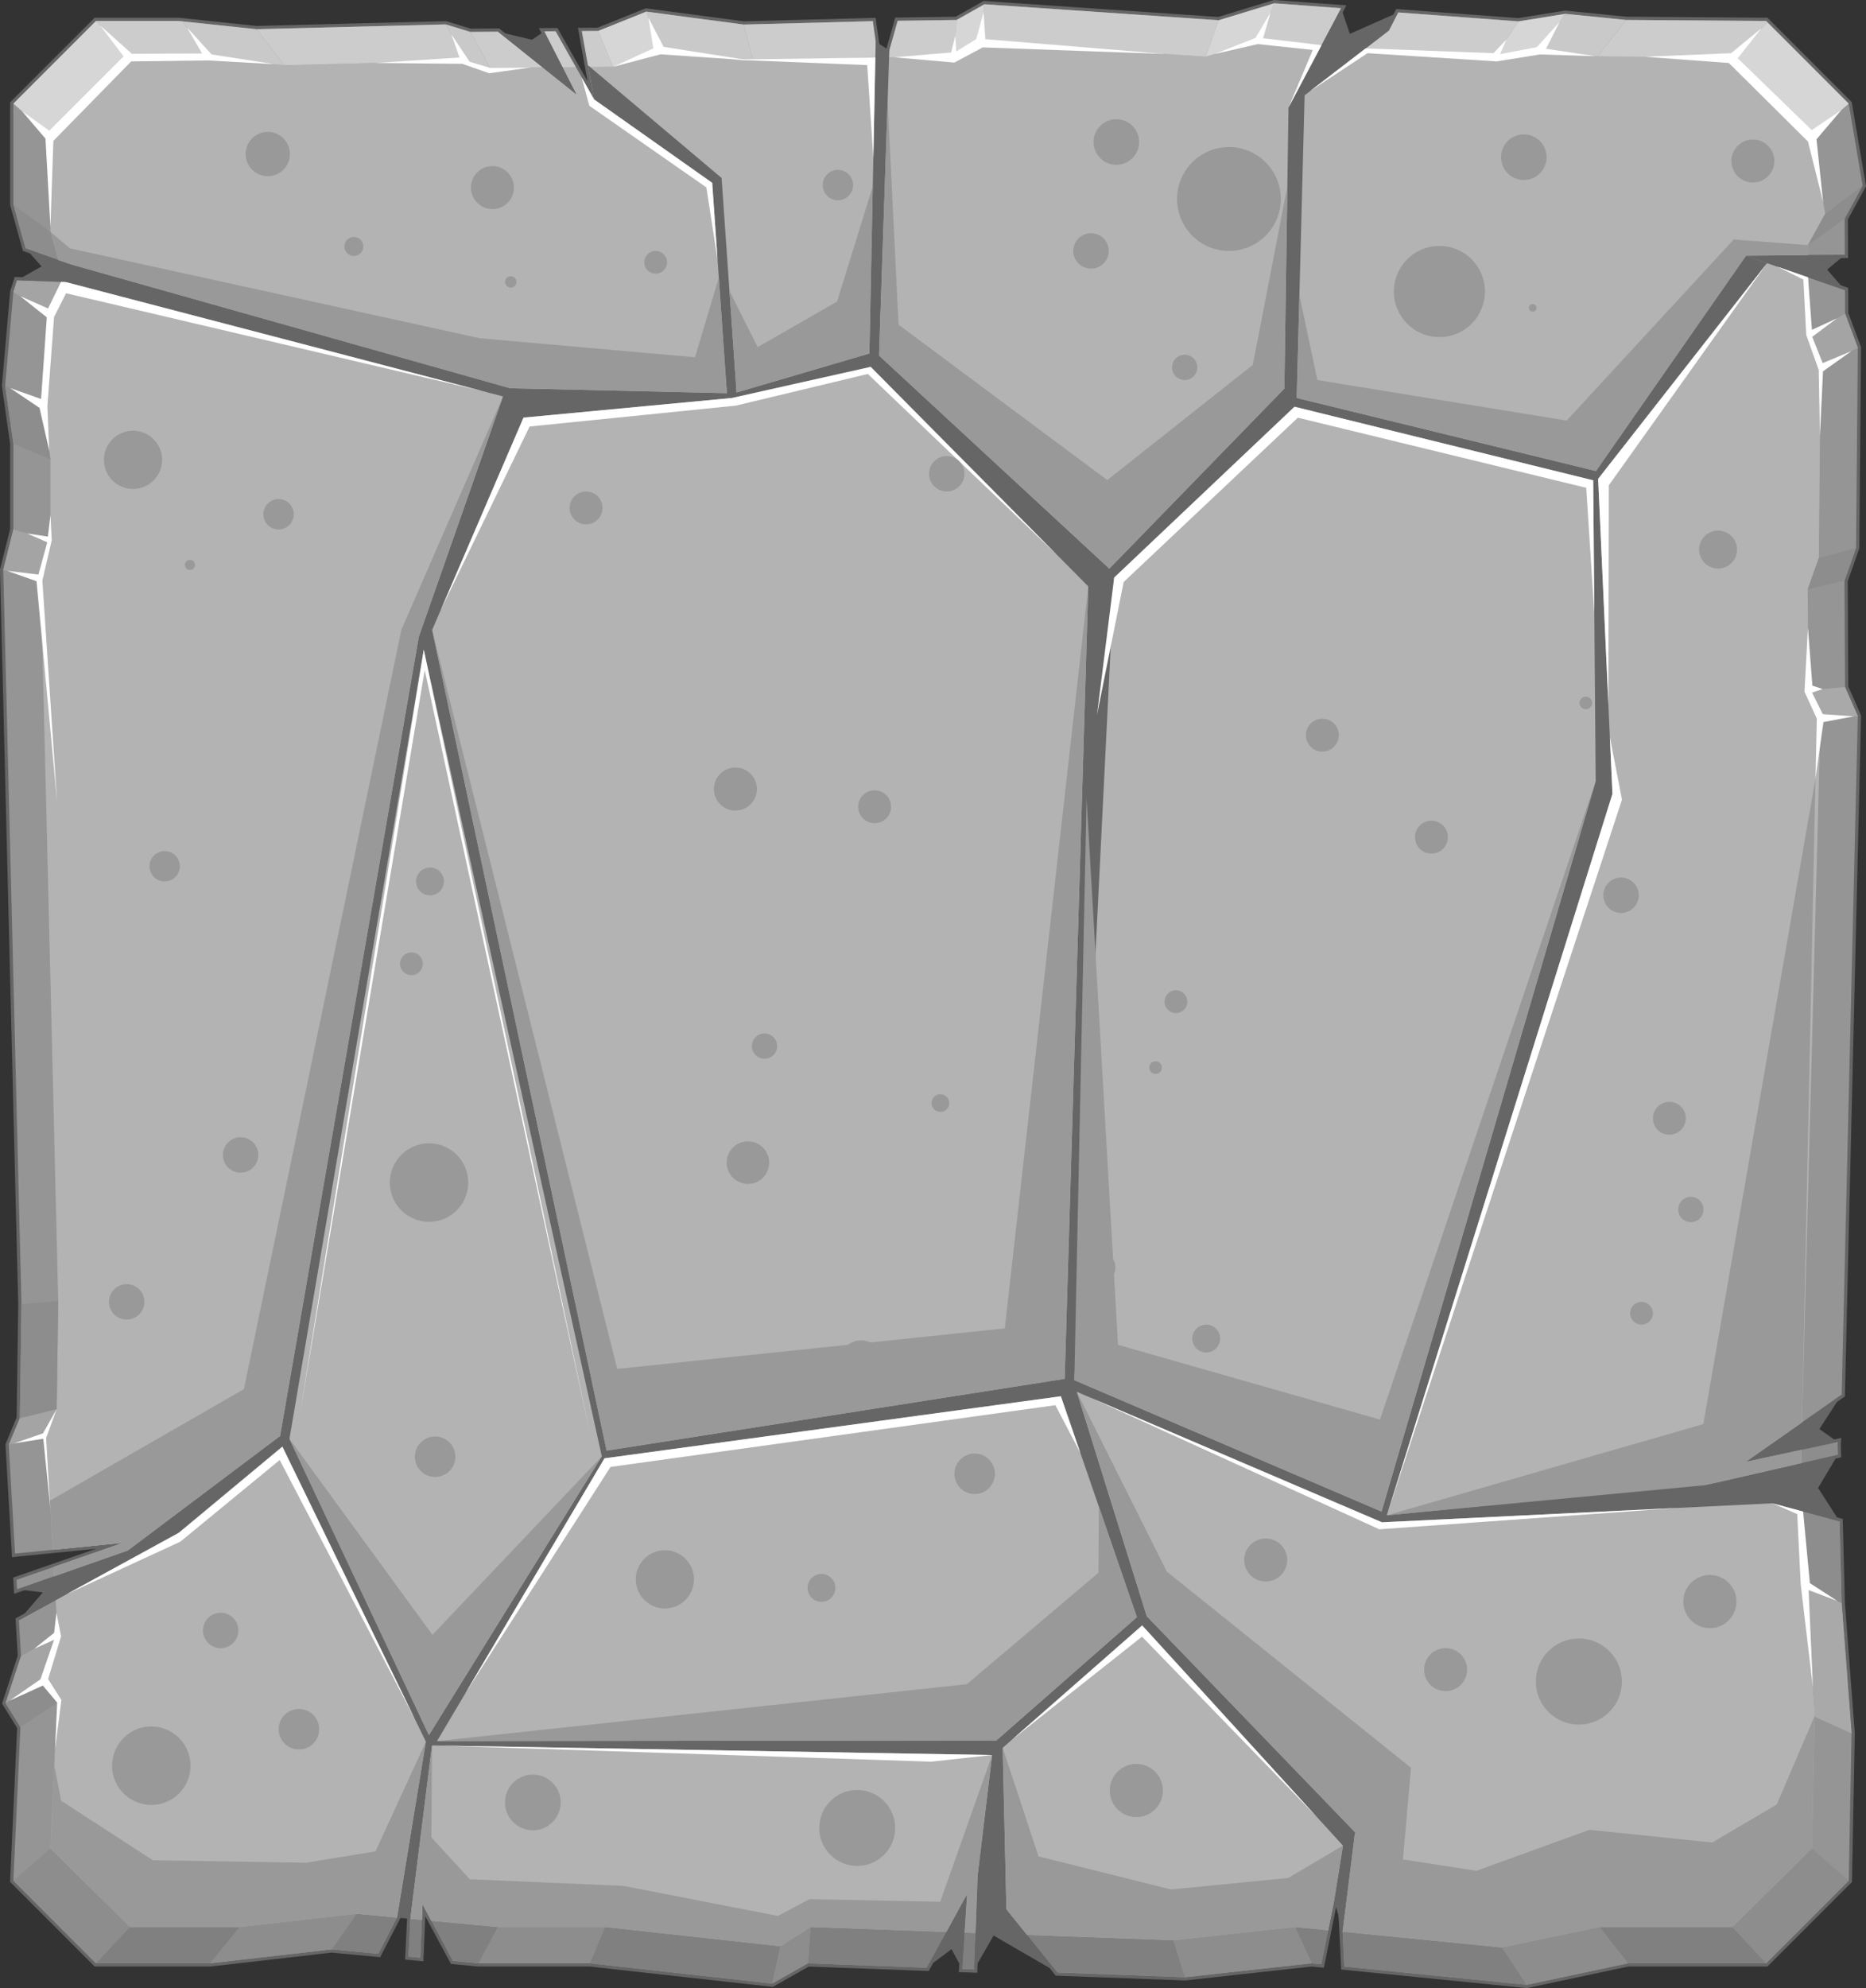 <?xml version="1.0" encoding="utf-8"?>
<!-- Generator: Adobe Illustrator 17.1.0, SVG Export Plug-In . SVG Version: 6.00 Build 0)  -->
<!DOCTYPE svg PUBLIC "-//W3C//DTD SVG 1.1//EN" "http://www.w3.org/Graphics/SVG/1.1/DTD/svg11.dtd">
<svg version="1.1" id="Layer_1" xmlns="http://www.w3.org/2000/svg" xmlns:xlink="http://www.w3.org/1999/xlink" x="0px" y="0px"
	 preserveAspectRatio="none" viewBox="23.641 5.584 552.519 588.349" enable-background="new 23.641 5.584 552.519 588.349" xml:space="preserve">
<rect x="23.641" y="5.584" width="552.519" height="588.349" fill="#333333" stroke="none"/>
<g>
	<g>
		
			<polygon fill-rule="evenodd" clip-rule="evenodd" fill="none" stroke="#666666" stroke-width="1.92" stroke-miterlimit="22.926" points="
			52.062,11.791 76.548,11.791 99.595,14.226 155.616,12.803 162.918,15.033 171.106,14.97 194.29,33.493 184.78,14.864 
			188.144,14.837 199.537,34.993 195.916,14.777 200.767,14.738 215.004,9.027 243.857,12.854 282.08,11.846 284.505,29.188 
			289.447,11.74 306.883,11.492 315.143,6.846 384.475,11.574 400.958,6.554 420.747,8.019 405.163,37.431 434.884,14.618 
			437.622,9.267 473.272,11.907 487.143,9.679 505.125,11.486 546.577,11.791 571.035,36.251 575.157,60.514 569.842,70.259 
			569.885,80.996 540.623,81.268 569.929,91.45 569.929,91.45 569.956,98.36 573.736,108.481 573.22,167.686 569.791,177.426 
			569.952,208.905 573.736,217.523 568.956,418.327 540.623,438.174 567.798,432.32 567.747,432.952 567.826,436.104 
			528.635,445.102 568.33,455.824 568.948,480 571.885,518.55 571.051,562.132 546.577,586.593 505.684,586.593 475.705,592.963 
			421.692,587.559 420.335,559.776 414.869,586.878 412.004,586.593 374.531,590.715 336.718,589.317 313.167,560.151 
			312.08,588.408 308.568,588.279 309.983,566.148 298.075,587.892 262.866,586.593 252.277,592.587 198.318,586.593 
			165.343,586.593 157.758,585.874 148.758,569.142 148.085,584.956 144.596,584.626 145.572,564.646 135.645,583.775 
			121.874,582.47 85.903,586.593 52.062,586.593 27.602,562.13 29.69,516.711 25.291,509.607 29.858,495.728 29.24,485.083 
			76.635,459.155 28.708,475.921 28.545,473.114 60.149,462.153 28.094,465.344 26.226,433.156 29.525,425.276 30,391.547 
			24.603,174.229 27.602,162.238 27.602,136.943 25.165,119.706 27.602,91.978 28.695,88.536 61.092,89.692 31.22,79.099 
			27.602,66.121 27.602,36.251 		"/>
		<path fill-rule="evenodd" clip-rule="evenodd" fill="#959595" d="M52.062,11.791h24.486l23.047,2.435l56.022-1.423l7.302,2.23
			l8.187-0.063l23.185,18.523l-9.511-18.629l3.364-0.027l11.393,20.157l-3.621-20.216l4.851-0.04l14.237-5.711l28.853,3.827
			l38.223-1.008l2.426,17.341l4.941-17.448l17.436-0.248l8.26-4.646l69.332,4.729l16.484-5.02l19.789,1.464l-15.584,29.412
			l29.72-22.813l2.738-5.351l35.65,2.64l13.871-2.228l17.982,1.807l41.452,0.305l24.458,24.46l4.122,24.263l-5.315,9.745
			l0.043,10.737l-29.262,0.272l29.305,10.182l0,0l0.027,6.91l3.78,10.121l-0.516,59.205l-3.429,9.741l0.161,31.478l3.784,8.619
			l-4.78,200.803l-28.333,19.848l27.175-5.855l-0.051,0.632l0.079,3.152l-39.192,8.999l39.696,10.721L568.948,480l2.937,38.55
			l-0.835,43.582l-24.474,24.46h-40.893l-29.979,6.37l-54.013-5.404l-1.357-27.783l-5.467,27.102l-2.865-0.285l-37.473,4.122
			l-37.814-1.398l-23.551-29.165l-1.087,28.256l-3.512-0.128l1.415-22.131l-11.908,21.743l-35.209-1.299l-10.589,5.994
			l-53.958-5.994h-32.975l-7.585-0.719l-9.001-16.732l-0.673,15.814l-3.489-0.331l0.977-19.98l-9.928,19.129l-13.771-1.305
			l-35.971,4.122H52.062l-24.46-24.462l2.088-45.419l-4.4-7.105l4.567-13.879l-0.618-10.644l47.395-25.929l-47.927,16.767
			l-0.163-2.807l31.604-10.962l-32.055,3.191l-1.868-32.187l3.299-7.88L30,391.547l-5.396-217.318l2.998-11.991v-25.295
			l-2.437-17.237l2.437-27.728l1.093-3.442l32.398,1.156L31.22,79.099l-3.618-12.977v-29.87L52.062,11.791z"/>
	</g>
	<polygon fill-rule="evenodd" clip-rule="evenodd" fill="#B3B3B3" points="62.104,22.571 85.661,22.571 107.828,24.886 
		161.717,23.534 168.743,25.656 184.329,25.534 194.29,33.493 190.205,25.49 194.149,25.459 199.537,34.993 197.824,25.43 
		205.152,25.374 218.846,19.947 246.599,23.583 283.584,22.605 284.505,29.188 286.381,22.565 306.007,22.288 313.952,17.874 
		380.644,22.366 396.501,17.596 414.957,18.947 405.163,37.431 428.003,19.9 466.063,22.683 479.407,20.567 496.707,22.284 
		536.576,22.571 560.105,45.813 564.07,68.87 558.959,78.13 558.971,81.099 540.623,81.268 558.999,87.652 559.066,104.831 
		562.704,114.444 562.208,170.701 558.908,179.956 559.066,209.868 562.704,218.055 557.219,426.548 540.623,438.174 
		557.061,434.633 557.164,438.553 528.635,445.102 557.538,452.908 558.101,474.587 560.924,511.215 560.121,552.626 
		536.576,575.865 497.239,575.865 468.402,581.921 421.19,577.255 420.335,559.776 416.894,576.832 407.124,575.865 
		371.078,579.783 327.743,578.204 313.167,560.151 312.496,577.647 309.255,577.529 309.983,566.148 303.857,577.332 
		263.664,575.865 254.7,581.562 202.795,575.865 171.074,575.865 151.384,574.023 148.758,569.142 148.563,573.757 145.143,573.438 
		145.572,564.646 141.204,573.068 129.26,571.949 94.656,575.865 62.104,575.865 38.573,552.624 40.583,509.467 36.35,502.716 
		40.744,489.53 40.134,479.124 76.635,459.155 39.719,472.071 39.555,469.295 60.149,462.153 39.258,464.231 37.25,430.076 
		40.425,422.587 40.882,390.539 35.691,176.918 38.573,165.526 38.573,141.491 36.23,125.112 38.573,98.765 41.715,89.001 
		61.092,89.692 40.929,82.542 38.573,74.197 38.573,45.813 	"/>
	<polygon fill-rule="evenodd" clip-rule="evenodd" fill="#CCCCCC" points="85.661,22.571 77.67,11.909 76.548,11.791 52.062,11.791 
		62.104,22.571 	"/>
	<polygon fill-rule="evenodd" clip-rule="evenodd" fill="#CCCCCC" points="99.595,14.226 107.828,24.886 161.717,23.534 
		155.616,12.803 	"/>
	<path fill-rule="evenodd" clip-rule="evenodd" fill="#CCCCCC" d="M162.918,15.033l5.825,10.623l15.586-0.122L171.106,14.97
		L162.918,15.033L162.918,15.033z M190.205,25.49l3.943-0.031l-6.005-10.623l-3.364,0.027L190.205,25.49L190.205,25.49z
		 M197.824,25.43l7.327-0.055l-4.384-10.637l-4.851,0.04L197.824,25.43z"/>
	<path fill-rule="evenodd" clip-rule="evenodd" fill="#CCCCCC" d="M243.857,12.854l2.742,10.729l36.985-0.979l-1.504-10.758
		L243.857,12.854L243.857,12.854z M286.381,22.565l19.625-0.277l0.876-10.796l-17.436,0.248L286.381,22.565z"/>
	<polygon fill-rule="evenodd" clip-rule="evenodd" fill="#CCCCCC" points="315.143,6.846 313.952,17.874 380.644,22.366 
		384.475,11.574 	"/>
	<path fill-rule="evenodd" clip-rule="evenodd" fill="#CCCCCC" d="M400.958,6.554l-4.457,11.042l18.456,1.351l5.79-10.928
		L400.958,6.554L400.958,6.554z M428.003,19.9l38.06,2.784l7.209-10.776l-35.65-2.64l-2.738,5.351L428.003,19.9z"/>
	<polygon fill-rule="evenodd" clip-rule="evenodd" fill="#CCCCCC" points="505.125,11.486 496.707,22.284 536.576,22.571 
		546.966,12.181 546.577,11.791 	"/>
	<polygon fill-rule="evenodd" clip-rule="evenodd" fill="#C9C9C9" points="107.828,24.886 99.595,14.226 77.67,11.909 
		85.661,22.571 	"/>
	<polygon fill-rule="evenodd" clip-rule="evenodd" fill="#C9C9C9" points="155.616,12.803 161.717,23.534 168.743,25.656 
		162.918,15.033 	"/>
	<polygon fill-rule="evenodd" clip-rule="evenodd" fill="#C9C9C9" points="215.004,9.027 218.846,19.947 246.599,23.583 
		243.857,12.854 	"/>
	<polygon fill-rule="evenodd" clip-rule="evenodd" fill="#C9C9C9" points="487.143,9.679 479.407,20.567 496.707,22.284 
		505.125,11.486 	"/>
	<polygon fill-rule="evenodd" clip-rule="evenodd" fill="#D6D6D6" points="218.846,19.947 215.004,9.027 200.767,14.738 
		205.152,25.374 	"/>
	<polygon fill-rule="evenodd" clip-rule="evenodd" fill="#D6D6D6" points="306.883,11.492 306.007,22.288 313.952,17.874 
		315.143,6.846 	"/>
	<polygon fill-rule="evenodd" clip-rule="evenodd" fill="#D6D6D6" points="384.475,11.574 380.644,22.366 396.501,17.596 
		400.958,6.554 	"/>
	<polygon fill-rule="evenodd" clip-rule="evenodd" fill="#D6D6D6" points="473.272,11.907 466.063,22.683 479.407,20.567 
		487.143,9.679 	"/>
	<polygon fill-rule="evenodd" clip-rule="evenodd" fill="#D6D6D6" points="38.573,45.813 62.104,22.571 52.062,11.791 
		27.602,36.251 	"/>
	<polygon fill-rule="evenodd" clip-rule="evenodd" fill="#A4A4A4" points="28.695,88.536 27.602,91.978 38.573,98.765 
		41.715,89.001 	"/>
	<polygon fill-rule="evenodd" clip-rule="evenodd" fill="#A4A4A4" points="38.573,165.526 27.602,162.238 24.603,174.229 
		35.691,176.918 	"/>
	<polygon fill-rule="evenodd" clip-rule="evenodd" fill="#A4A4A4" points="40.425,422.587 29.525,425.276 26.226,433.156 
		37.25,430.076 	"/>
	<polygon fill-rule="evenodd" clip-rule="evenodd" fill="#A4A4A4" points="40.744,489.53 29.858,495.728 25.291,509.607 
		36.35,502.716 	"/>
	<polygon fill-rule="evenodd" clip-rule="evenodd" fill="#8D8D8D" points="40.929,82.542 38.573,74.197 27.602,66.121 31.22,79.099 
			"/>
	<polygon fill-rule="evenodd" clip-rule="evenodd" fill="#8D8D8D" points="36.23,125.112 25.165,119.706 27.602,136.943 
		38.573,141.491 	"/>
	<polygon fill-rule="evenodd" clip-rule="evenodd" fill="#8D8D8D" points="40.882,390.539 30,391.547 29.525,425.276 
		40.425,422.587 	"/>
	<polygon fill-rule="evenodd" clip-rule="evenodd" fill="#8D8D8D" points="36.35,502.716 25.291,509.607 29.69,516.711 
		40.583,509.467 	"/>
	<polygon fill-rule="evenodd" clip-rule="evenodd" fill="#8D8D8D" points="62.104,575.865 38.573,552.624 27.602,562.13 
		52.062,586.593 	"/>
	<polygon fill-rule="evenodd" clip-rule="evenodd" fill="#D6D6D6" points="536.576,22.571 560.105,45.813 571.035,36.251 
		546.966,12.181 	"/>
	<polygon fill-rule="evenodd" clip-rule="evenodd" fill="#8D8D8D" points="575.157,60.514 564.07,68.87 558.959,78.13 
		569.842,70.259 	"/>
	<polygon fill-rule="evenodd" clip-rule="evenodd" fill="#8D8D8D" points="573.22,167.686 562.208,170.701 558.908,179.956 
		569.791,177.426 	"/>
	<polygon fill-rule="evenodd" clip-rule="evenodd" fill="#A9A9A9" points="568.948,480 558.101,474.587 560.924,511.215 
		560.877,513.601 571.885,518.55 	"/>
	<polygon fill-rule="evenodd" clip-rule="evenodd" fill="#A4A4A4" points="562.704,114.444 573.736,108.481 569.956,98.36 
		559.066,104.831 	"/>
	<polygon fill-rule="evenodd" clip-rule="evenodd" fill="#A9A9A9" points="569.952,208.905 559.066,209.868 562.704,218.055 
		573.736,217.523 	"/>
	<path fill-rule="evenodd" clip-rule="evenodd" fill="#8D8D8D" d="M567.747,432.952l-1.244-0.352l-9.442,2.034l0.102,3.92
		l10.662-2.449L567.747,432.952L567.747,432.952z M557.538,452.908l0.563,21.679L568.948,480l-0.618-24.177L557.538,452.908z"/>
	<polygon fill-rule="evenodd" clip-rule="evenodd" fill="#8D8D8D" points="560.121,552.626 536.576,575.865 546.577,586.593 
		571.051,562.132 	"/>
	<polygon fill-rule="evenodd" clip-rule="evenodd" fill="#808080" points="85.903,586.593 94.656,575.865 62.104,575.865 
		52.062,586.593 	"/>
	<path fill-rule="evenodd" clip-rule="evenodd" fill="#808080" d="M263.664,575.865l-0.797,10.727l35.209,1.299l5.782-10.56
		L263.664,575.865L263.664,575.865z M308.568,588.279l3.512,0.128l0.415-10.761l-3.24-0.118L308.568,588.279L308.568,588.279z
		 M336.718,589.317l37.814,1.398l-3.453-10.932l-43.336-1.579L336.718,589.317z"/>
	<path fill-rule="evenodd" clip-rule="evenodd" fill="#808080" d="M407.124,575.865l4.88,10.727l2.865,0.285l2.026-10.046
		L407.124,575.865L407.124,575.865z M421.692,587.559l54.013,5.404l-7.304-11.042l-47.212-4.666L421.692,587.559z"/>
	<polygon fill-rule="evenodd" clip-rule="evenodd" fill="#808080" points="497.239,575.865 505.684,586.593 546.577,586.593 
		536.576,575.865 	"/>
	<polygon fill-rule="evenodd" clip-rule="evenodd" fill="#8D8D8D" points="121.874,582.47 129.26,571.949 94.656,575.865 
		85.903,586.593 	"/>
	<polygon fill-rule="evenodd" clip-rule="evenodd" fill="#8D8D8D" points="171.074,575.865 165.343,586.593 198.318,586.593 
		202.795,575.865 	"/>
	<polygon fill-rule="evenodd" clip-rule="evenodd" fill="#8D8D8D" points="254.7,581.562 252.277,592.587 262.866,586.593 
		263.664,575.865 	"/>
	<polygon fill-rule="evenodd" clip-rule="evenodd" fill="#8D8D8D" points="371.078,579.783 374.531,590.715 412.004,586.593 
		407.124,575.865 	"/>
	<polygon fill-rule="evenodd" clip-rule="evenodd" fill="#8D8D8D" points="468.402,581.921 475.705,592.963 505.684,586.593 
		497.239,575.865 	"/>
	<path fill-rule="evenodd" clip-rule="evenodd" fill="#808080" d="M165.343,586.593l5.731-10.727l-19.69-1.843l6.375,11.851
		L165.343,586.593L165.343,586.593z M148.563,573.757l-3.419-0.319l-0.548,11.188l3.489,0.331L148.563,573.757L148.563,573.757z
		 M141.204,573.068l-11.944-1.119l-7.386,10.521l13.771,1.305L141.204,573.068z"/>
	<polygon fill-rule="evenodd" clip-rule="evenodd" fill="#808080" points="202.795,575.865 198.318,586.593 252.277,592.587 
		254.7,581.562 	"/>
	<polygon fill-rule="evenodd" clip-rule="evenodd" fill="#666666" points="31.22,79.099 35.949,84.426 28.695,88.536 41.715,89.001 
		61.092,89.692 40.929,82.542 	"/>
	<polygon fill-rule="evenodd" clip-rule="evenodd" fill="#666666" points="171.106,14.97 184.329,25.534 194.29,33.493 
		190.205,25.49 184.78,14.864 181.307,17.252 180.979,17.299 	"/>
	<polygon fill-rule="evenodd" clip-rule="evenodd" fill="#666666" points="414.957,18.947 405.163,37.431 428.003,19.9 
		434.884,14.618 437.622,9.267 423.332,15.606 420.747,8.019 	"/>
	<polygon fill-rule="evenodd" clip-rule="evenodd" fill="#666666" points="557.164,438.553 528.635,445.102 557.538,452.908 
		568.33,455.824 561.971,445.917 567.826,436.104 	"/>
	<polygon fill-rule="evenodd" clip-rule="evenodd" fill="#666666" points="540.623,438.174 557.061,434.633 566.503,432.599 
		567.798,432.32 562.345,428.493 568.956,418.327 557.219,426.548 	"/>
	<polygon fill-rule="evenodd" clip-rule="evenodd" fill="#666666" points="327.743,578.204 313.167,560.151 312.496,577.647 
		312.08,588.408 317.844,578.383 336.718,589.317 	"/>
	<polygon fill-rule="evenodd" clip-rule="evenodd" fill="#666666" points="308.568,588.279 309.255,577.529 309.983,566.148 
		303.857,577.332 298.075,587.892 305.379,582.413 	"/>
	<polygon fill-rule="evenodd" clip-rule="evenodd" fill="#666666" points="40.134,479.124 76.635,459.155 39.719,472.071 
		28.708,475.921 36.331,476.835 29.24,485.083 	"/>
	<polygon fill-rule="evenodd" clip-rule="evenodd" fill="#666666" points="564.656,85.375 569.885,80.996 558.971,81.099 
		540.623,81.268 558.999,87.652 569.929,91.45 	"/>
	<path fill-rule="evenodd" clip-rule="evenodd" fill="#666666" d="M44.075,83.658l130.605,36.821l64.186,1.457l-4.343-62.241
		l-34.987-24.702l-1.811-10.109l39.063,32.936l0.51,0.396l0.045,0.646l4.388,62.878l39.337-11.55l1.861-92.268l4.045,2.544
		l-3.048,90.346l68.186,63.054l51.832-53.291l1.217-83.143l4.805-4.87l-2.366,90.798l88.597,21.62l44.424-63.709l6.26,2.175
		l-50.039,63.859l4.241,93.205l-66.802,213.509l97.725-9.687l16.473,6.134l-115.232,5.609l-0.368,0.037l-0.333-0.144l-90.071-38.497
		l20.714,66.404l61.217,63.455l0.559,0.583l-0.205,0.778l-3.573,28.567l-2.477-9.442l2.579-16.05l-59.455-65.16l-41.298,36.227
		l1.099,47.812l-8.834-1.059l0.362-9.432l4.246-35.189l-165.854-2.835l-6.416,51.311l-3.939-0.37l8.542-52.073l-42.491-87.293
		l-30.62,25.453l-14.066,7.695l-1.147-2.372l45.153-33.933l41.077-236.499l24.939-71.143L43.069,89.048L44.075,83.658L44.075,83.658
		z M240.357,123.365l-61.705,5.807l-27.049,62.835l51.655,242.869l135.634-21.244l6.985-234.504l-64.422-64.969L240.357,123.365
		L240.357,123.365z M353.54,176.519l-11.798,237.509l90.973,38.886l63.41-216.125l-0.736-89.059l-88.447-21.775L353.54,176.519
		L353.54,176.519z M337.763,418.793l-135.135,18.364l-49.59,83.683l165.631-0.187l41.603-36.493L337.763,418.793L337.763,418.793z
		 M201.838,436.574L149.12,197.847l-39.778,233.546l41.302,87.673L201.838,436.574z"/>
	<polygon fill-rule="evenodd" clip-rule="evenodd" fill="#999999" points="174.681,120.479 238.867,121.936 236.48,87.759 
		229.439,111.31 165.737,105.687 44.327,79.083 38.573,74.197 40.929,82.542 44.075,83.658 44.093,83.664 	"/>
	<polygon fill-rule="evenodd" clip-rule="evenodd" fill="#999999" points="239.634,91.672 241.733,121.739 281.07,110.189 
		282.066,60.729 271.505,94.822 247.987,108.313 	"/>
	<polygon fill-rule="evenodd" clip-rule="evenodd" fill="#999999" points="283.928,110.811 352.114,173.865 403.947,120.574 
		404.821,60.749 394.597,113.56 351.504,147.658 289.703,101.671 286.466,35.598 	"/>
	<polygon fill-rule="evenodd" clip-rule="evenodd" fill="#999999" points="407.602,123.358 496.199,144.977 540.623,81.268 
		558.971,81.099 558.959,78.13 536.989,76.46 487.529,130.045 413.707,118.054 408.396,92.928 	"/>
	<polygon fill-rule="evenodd" clip-rule="evenodd" fill="#999999" points="432.258,425.686 354.691,403.576 345.374,241.834 
		341.742,414.027 432.714,452.914 496.124,236.788 	"/>
	<polygon fill-rule="evenodd" clip-rule="evenodd" fill="#999999" points="203.257,434.877 338.891,413.633 345.876,179.129 
		321.155,398.705 206.394,410.694 151.602,192.008 	"/>
	<polygon fill-rule="evenodd" clip-rule="evenodd" fill="#999999" points="106.574,430.544 147.651,194.046 172.59,122.903 
		142.497,191.916 95.855,416.693 38.404,449.697 39.258,464.231 60.149,462.153 39.555,469.295 39.719,472.071 61.421,464.478 	"/>
	<polygon fill-rule="evenodd" clip-rule="evenodd" fill="#999999" points="151.683,489.391 109.342,431.393 150.644,519.066 
		201.838,436.574 	"/>
	<polygon fill-rule="evenodd" clip-rule="evenodd" fill="#999999" points="162.743,561.714 151.37,549.35 151.559,522.127 
		145.143,573.438 148.563,573.757 148.758,569.142 151.384,574.023 171.074,575.865 202.795,575.865 254.7,581.562 263.664,575.865 
		303.857,577.332 309.983,566.148 309.255,577.529 312.496,577.647 312.804,569.583 313.167,560.151 317.413,524.962 
		302.036,568.39 263.291,567.621 253.986,572.582 208.187,563.679 	"/>
	<polygon fill-rule="evenodd" clip-rule="evenodd" fill="#999999" points="141.204,573.068 149.746,520.995 134.826,553.472 
		114.216,556.842 68.876,556.094 41.745,538.477 39.721,527.978 38.573,552.624 62.104,575.865 94.656,575.865 129.26,571.949 	"/>
	<polygon fill-rule="evenodd" clip-rule="evenodd" fill="#999999" points="321.638,570.642 327.743,578.204 371.078,579.783 
		407.124,575.865 416.894,576.832 418.713,567.813 421.292,551.763 405.093,561.339 370.381,564.75 331.148,554.962 320.539,522.83 
			"/>
	<polygon fill-rule="evenodd" clip-rule="evenodd" fill="#999999" points="424.763,548.688 421.19,577.255 468.402,581.921 
		497.239,575.865 536.576,575.865 560.121,552.626 560.877,513.601 549.734,539.603 530.619,550.846 494.274,547.098 
		460.787,559.224 439.053,555.852 441.437,528.738 369.117,470.657 342.478,417.468 363.192,483.873 424.409,547.328 
		424.968,547.91 	"/>
	<polygon fill-rule="evenodd" clip-rule="evenodd" fill="#999999" points="318.669,520.653 360.272,484.16 349.018,451.477 
		348.884,471.027 309.913,504.004 153.038,520.84 	"/>
	<polygon fill-rule="evenodd" clip-rule="evenodd" fill="#999999" points="528.635,445.102 434.283,454.016 527.993,427.022 
		561.2,235.968 557.219,426.548 540.623,438.174 557.061,434.633 557.164,438.553 	"/>
	<polygon fill-rule="evenodd" clip-rule="evenodd" fill="#FFFFFF" points="38.228,44.268 30.143,38.466 37.104,46.61 38.573,72.746 
		39.447,47.266 62.492,23.752 85.35,23.471 104.91,24.583 86.287,21.691 78.968,13.644 83.478,21.412 62.681,21.504 53.238,13.053 
		60.244,22.252 	"/>
	<polygon fill-rule="evenodd" clip-rule="evenodd" fill="#FFFFFF" points="199.537,34.993 195.867,28.498 198.129,36.873 
		232.789,61.042 236.11,82.445 234.523,59.696 	"/>
	<polygon fill-rule="evenodd" clip-rule="evenodd" fill="#FFFFFF" points="217.099,19.896 205.152,25.374 219.198,21.659 
		245.633,23.457 220.137,19.451 215.62,10.785 	"/>
	<polygon fill-rule="evenodd" clip-rule="evenodd" fill="#FFFFFF" points="282.834,22.616 239.943,23.223 280.42,24.851 
		282.237,52.258 	"/>
	<polygon fill-rule="evenodd" clip-rule="evenodd" fill="#FFFFFF" points="159.703,22.605 134.773,24.211 160.546,24.479 
		168.482,27.266 180.784,25.563 168.743,25.656 162.68,23.825 157.28,15.732 	"/>
	<polygon fill-rule="evenodd" clip-rule="evenodd" fill="#FFFFFF" points="305.275,21.11 288.407,22.538 306.212,24.107 
		314.641,19.61 368.71,21.563 315.391,17.175 314.884,9.24 312.675,17.175 306.772,20.827 306.505,16.146 	"/>
	<polygon fill-rule="evenodd" clip-rule="evenodd" fill="#FFFFFF" points="383.276,21.575 396.094,18.63 412.347,20.362 
		405.163,37.431 414.957,18.947 397.641,16.896 399.877,9.23 395.393,16.801 	"/>
	<polygon fill-rule="evenodd" clip-rule="evenodd" fill="#FFFFFF" points="428.003,19.9 411.424,32.625 428.572,21.323 
		466.796,23.758 479.631,21.697 496.101,22.223 481.407,20.01 485.466,12.041 478.694,19.543 467.823,21.605 469.666,17.295 
		465.859,21.323 	"/>
	<polygon fill-rule="evenodd" clip-rule="evenodd" fill="#FFFFFF" points="536.21,21.325 510.637,22.384 535.552,24.229 
		558.971,47.461 563.471,65.383 561.503,46.807 568.87,38.147 560.097,44.09 538.175,22.823 545.21,13.935 	"/>
	<polygon fill-rule="evenodd" clip-rule="evenodd" fill="#FFFFFF" points="180.459,131.805 241.536,125.624 280.603,116.255 
		336.458,169.632 281.454,114.16 240.357,123.365 178.652,129.173 154.126,186.149 	"/>
	<polygon fill-rule="evenodd" clip-rule="evenodd" fill="#FFFFFF" points="43.069,89.048 166.58,121.332 43.209,92.371 
		39.65,99.397 37.679,125.722 38.211,138.963 35.338,126.285 26.612,120.415 35.807,123.661 37.494,99.492 29.643,93.241 
		37.868,96.867 41.715,89.001 	"/>
	<polygon fill-rule="evenodd" clip-rule="evenodd" fill="#FFFFFF" points="407.933,129.193 493.321,149.942 495.715,187.138 
		495.388,147.729 406.941,125.954 353.54,176.519 348.461,217.142 356.362,177.812 	"/>
	<polygon fill-rule="evenodd" clip-rule="evenodd" fill="#FFFFFF" points="500.011,149.194 546.884,83.444 496.845,147.302 
		499.873,213.907 	"/>
	<polygon fill-rule="evenodd" clip-rule="evenodd" fill="#FFFFFF" points="558.999,87.652 549.809,84.461 557.617,88.306 
		558.463,104.701 562.16,115.052 562.526,134.585 563.428,115.473 571.818,109.514 563.334,113.038 560.243,105.262 567.57,99.777 
		560.148,103.201 	"/>
	<polygon fill-rule="evenodd" clip-rule="evenodd" fill="#FFFFFF" points="560.286,208.497 558.967,191.356 557.944,210.279 
		561.597,218.242 561.2,235.968 563.562,219.272 572.57,217.581 563.377,216.929 560.192,210.561 563.314,209.491 	"/>
	<polygon fill-rule="evenodd" clip-rule="evenodd" fill="#FFFFFF" points="149.401,203.909 198.515,430.548 149.12,197.847 
		112.375,424.495 	"/>
	<polygon fill-rule="evenodd" clip-rule="evenodd" fill="#FFFFFF" points="38.573,158.01 38.971,165.408 36.187,177.401 
		40.554,242.964 34.453,177.589 25.759,174.511 35.014,175.621 37.64,166.065 31.639,163.449 37.825,164.38 	"/>
	<polygon fill-rule="evenodd" clip-rule="evenodd" fill="#FFFFFF" points="37.311,431.105 40.425,422.587 36.364,429.769 
		27.773,432.725 36.457,431.359 38.536,451.957 	"/>
	<polygon fill-rule="evenodd" clip-rule="evenodd" fill="#FFFFFF" points="204.415,439.7 336.133,421.433 343.533,435.554 
		337.763,418.793 202.628,437.157 161.43,506.68 	"/>
	<polygon fill-rule="evenodd" clip-rule="evenodd" fill="#FFFFFF" points="503.908,242.236 500.317,223.707 501.085,240.507 
		434.283,454.016 	"/>
	<polygon fill-rule="evenodd" clip-rule="evenodd" fill="#FFFFFF" points="346.762,419.297 432.055,458.16 520.642,451.819 
		433.25,456.071 432.882,456.109 432.549,455.965 	"/>
	<polygon fill-rule="evenodd" clip-rule="evenodd" fill="#FFFFFF" points="557.538,452.908 548.482,450.463 555.798,453.67 
		556.829,474.466 560.452,505.081 559.172,476.154 567.68,479.366 559.546,474.092 	"/>
	<polygon fill-rule="evenodd" clip-rule="evenodd" fill="#FFFFFF" points="323.223,520.475 361.786,489.924 413.565,543.294 
		361.838,486.603 	"/>
	<polygon fill-rule="evenodd" clip-rule="evenodd" fill="#FFFFFF" points="153.676,522.157 299.347,526.929 317.413,524.962 	"/>
	<polygon fill-rule="evenodd" clip-rule="evenodd" fill="#FFFFFF" points="107.255,433.702 76.635,459.155 62.569,466.85 
		43.312,477.386 77.044,461.82 106.461,437.651 146.494,514.318 	"/>
	<polygon fill-rule="evenodd" clip-rule="evenodd" fill="#FFFFFF" points="41.727,489.834 40.355,482.89 39.666,488.804 
		33.75,493.513 39.644,490.863 35.614,502.551 26.486,508.861 36.34,504.402 40.583,509.467 39.945,523.184 41.821,508.664 
		37.886,502.48 	"/>
	<g>
		<circle fill-rule="evenodd" clip-rule="evenodd" fill="#999999" cx="102.936" cy="51.171" r="6.557"/>
		<circle fill-rule="evenodd" clip-rule="evenodd" fill="#999999" cx="169.448" cy="61.102" r="6.369"/>
		<circle fill-rule="evenodd" clip-rule="evenodd" fill="#999999" cx="128.418" cy="78.525" r="2.81"/>
		<circle fill-rule="evenodd" clip-rule="evenodd" fill="#999999" cx="217.786" cy="83.209" r="3.372"/>
		<circle fill-rule="evenodd" clip-rule="evenodd" fill="#999999" cx="174.882" cy="89.018" r="1.686"/>
		<circle fill-rule="evenodd" clip-rule="evenodd" fill="#999999" cx="63.025" cy="141.666" r="8.619"/>
		<circle fill-rule="evenodd" clip-rule="evenodd" fill="#999999" cx="106.119" cy="157.778" r="4.497"/>
		<circle fill-rule="evenodd" clip-rule="evenodd" fill="#999999" cx="112.153" cy="517.319" r="5.995"/>
		<circle fill-rule="evenodd" clip-rule="evenodd" fill="#999999" cx="72.394" cy="261.95" r="4.496"/>
		<circle fill-rule="evenodd" clip-rule="evenodd" fill="#999999" cx="79.889" cy="172.767" r="1.498"/>
		<circle fill-rule="evenodd" clip-rule="evenodd" fill="#999999" cx="277.456" cy="546.549" r="11.242"/>
		<circle fill-rule="evenodd" clip-rule="evenodd" fill="#999999" cx="181.416" cy="538.996" r="8.244"/>
		<circle fill-rule="evenodd" clip-rule="evenodd" fill="#999999" cx="282.612" cy="244.337" r="4.871"/>
		<circle fill-rule="evenodd" clip-rule="evenodd" fill="#999999" cx="303.969" cy="145.786" r="5.246"/>
		<circle fill-rule="evenodd" clip-rule="evenodd" fill="#999999" cx="241.39" cy="239.091" r="6.37"/>
		<circle fill-rule="evenodd" clip-rule="evenodd" fill="#999999" cx="197.176" cy="155.905" r="4.872"/>
		<circle fill-rule="evenodd" clip-rule="evenodd" fill="#999999" cx="271.743" cy="60.351" r="4.496"/>
		<circle fill-rule="evenodd" clip-rule="evenodd" fill="#999999" cx="387.532" cy="64.474" r="15.363"/>
		<path fill-rule="evenodd" clip-rule="evenodd" fill="#999999" d="M346.689,74.591c2.896,0,5.245,2.351,5.245,5.246
			c0,2.9-2.349,5.247-5.245,5.247c-2.9,0-5.248-2.346-5.248-5.247C341.44,76.941,343.789,74.591,346.689,74.591z"/>
		<circle fill-rule="evenodd" clip-rule="evenodd" fill="#999999" cx="354.181" cy="47.612" r="6.745"/>
		<circle fill-rule="evenodd" clip-rule="evenodd" fill="#999999" cx="374.415" cy="114.311" r="3.747"/>
		<circle fill-rule="evenodd" clip-rule="evenodd" fill="#999999" cx="150.675" cy="355.55" r="11.616"/>
		<circle fill-rule="evenodd" clip-rule="evenodd" fill="#999999" cx="415.19" cy="223.15" r="4.87"/>
		<circle fill-rule="evenodd" clip-rule="evenodd" fill="#999999" cx="493.203" cy="213.611" r="1.873"/>
		<path fill-rule="evenodd" clip-rule="evenodd" fill="#999999" d="M447.487,248.459c2.689,0,4.87,2.183,4.87,4.872
			s-2.181,4.87-4.87,4.87c-2.693,0-4.872-2.181-4.872-4.87S444.794,248.459,447.487,248.459z"/>
		<path fill-rule="evenodd" clip-rule="evenodd" fill="#999999" d="M532.363,162.599c3.102,0,5.618,2.516,5.618,5.62
			c0,3.104-2.516,5.621-5.618,5.621c-3.107,0-5.623-2.516-5.623-5.621C526.74,165.114,529.257,162.599,532.363,162.599z"/>
		<circle fill-rule="evenodd" clip-rule="evenodd" fill="#999999" cx="449.846" cy="91.854" r="13.49"/>
		<circle fill-rule="evenodd" clip-rule="evenodd" fill="#999999" cx="398.409" cy="467.245" r="6.37"/>
		<path fill-rule="evenodd" clip-rule="evenodd" fill="#999999" d="M503.637,265.281c2.894,0,5.245,2.347,5.245,5.245
			c0,2.896-2.351,5.245-5.245,5.245c-2.898,0-5.249-2.349-5.249-5.245C498.388,267.628,500.739,265.281,503.637,265.281z"/>
		<circle fill-rule="evenodd" clip-rule="evenodd" fill="#999999" cx="474.843" cy="52.107" r="6.746"/>
		<path fill-rule="evenodd" clip-rule="evenodd" fill="#999999" d="M542.667,46.862c3.516,0,6.367,2.852,6.367,6.369
			c0,3.52-2.85,6.371-6.367,6.371c-3.52,0-6.37-2.85-6.37-6.371C536.297,49.715,539.147,46.862,542.667,46.862z"/>
		<circle fill-rule="evenodd" clip-rule="evenodd" fill="#999999" cx="477.466" cy="96.699" r="1.125"/>
		<circle fill-rule="evenodd" clip-rule="evenodd" fill="#999999" cx="250.013" cy="315.158" r="3.746"/>
		<circle fill-rule="evenodd" clip-rule="evenodd" fill="#999999" cx="68.441" cy="528.119" r="11.616"/>
		<circle fill-rule="evenodd" clip-rule="evenodd" fill="#999999" cx="360.107" cy="535.461" r="7.869"/>
		<circle fill-rule="evenodd" clip-rule="evenodd" fill="#999999" cx="302.097" cy="332.02" r="2.622"/>
		<circle fill-rule="evenodd" clip-rule="evenodd" fill="#999999" cx="365.8" cy="321.529" r="1.874"/>
		<circle fill-rule="evenodd" clip-rule="evenodd" fill="#999999" cx="245.097" cy="349.646" r="6.299"/>
		<path fill-rule="evenodd" clip-rule="evenodd" fill="#999999" d="M220.513,464.357c4.758,0,8.619,3.856,8.619,8.619
			c0,4.758-3.86,8.617-8.619,8.617c-4.76,0-8.619-3.858-8.619-8.617C211.894,468.214,215.753,464.357,220.513,464.357z"/>
		<circle fill-rule="evenodd" clip-rule="evenodd" fill="#999999" cx="150.963" cy="266.434" r="4.122"/>
		<circle fill-rule="evenodd" clip-rule="evenodd" fill="#999999" cx="145.466" cy="290.802" r="3.372"/>
		<circle fill-rule="evenodd" clip-rule="evenodd" fill="#999999" cx="94.88" cy="347.384" r="5.246"/>
		<circle fill-rule="evenodd" clip-rule="evenodd" fill="#999999" cx="61.155" cy="390.851" r="5.245"/>
		<circle fill-rule="evenodd" clip-rule="evenodd" fill="#999999" cx="152.48" cy="436.691" r="5.995"/>
		<circle fill-rule="evenodd" clip-rule="evenodd" fill="#999999" cx="88.98" cy="488.097" r="5.246"/>
		<circle fill-rule="evenodd" clip-rule="evenodd" fill="#999999" cx="266.878" cy="475.497" r="4.121"/>
		<circle fill-rule="evenodd" clip-rule="evenodd" fill="#999999" cx="278.611" cy="408.614" r="6.37"/>
		<circle fill-rule="evenodd" clip-rule="evenodd" fill="#999999" cx="312.236" cy="441.731" r="5.995"/>
		<circle fill-rule="evenodd" clip-rule="evenodd" fill="#999999" cx="349.421" cy="380.645" r="4.496"/>
		<circle fill-rule="evenodd" clip-rule="evenodd" fill="#999999" cx="380.789" cy="401.719" r="4.122"/>
		<circle fill-rule="evenodd" clip-rule="evenodd" fill="#999999" cx="491.14" cy="503.208" r="12.74"/>
		<path fill-rule="evenodd" clip-rule="evenodd" fill="#999999" d="M529.93,471.677c4.347,0,7.87,3.524,7.87,7.871
			c0,4.345-3.524,7.866-7.87,7.866c-4.343,0-7.867-3.522-7.867-7.866C522.063,475.201,525.587,471.677,529.93,471.677z"/>
		<circle fill-rule="evenodd" clip-rule="evenodd" fill="#999999" cx="552.408" cy="347.01" r="4.121"/>
		<path fill-rule="evenodd" clip-rule="evenodd" fill="#999999" d="M517.933,331.646c2.693,0,4.874,2.183,4.874,4.872
			c0,2.689-2.182,4.872-4.874,4.872c-2.689,0-4.87-2.183-4.87-4.872C513.063,333.829,515.244,331.646,517.933,331.646z"/>
		<path fill-rule="evenodd" clip-rule="evenodd" fill="#999999" d="M451.68,493.324c3.516,0,6.367,2.85,6.367,6.368
			c0,3.52-2.851,6.371-6.367,6.371c-3.52,0-6.371-2.85-6.371-6.371C445.31,496.175,448.16,493.324,451.68,493.324z"/>
		<circle fill-rule="evenodd" clip-rule="evenodd" fill="#999999" cx="509.692" cy="394.224" r="3.373"/>
		<path fill-rule="evenodd" clip-rule="evenodd" fill="#999999" d="M524.3,359.768c2.067,0,3.748,1.677,3.748,3.746
			c0,2.069-1.681,3.746-3.748,3.746c-2.071,0-3.748-1.677-3.748-3.746C520.551,361.445,522.228,359.768,524.3,359.768z"/>
		<path fill-rule="evenodd" clip-rule="evenodd" fill="#999999" d="M371.842,298.645c1.86,0,3.372,1.512,3.372,3.372
			c0,1.864-1.512,3.375-3.372,3.375c-1.864,0-3.374-1.51-3.374-3.375C368.468,300.157,369.978,298.645,371.842,298.645z"/>
	</g>
</g>
</svg>
